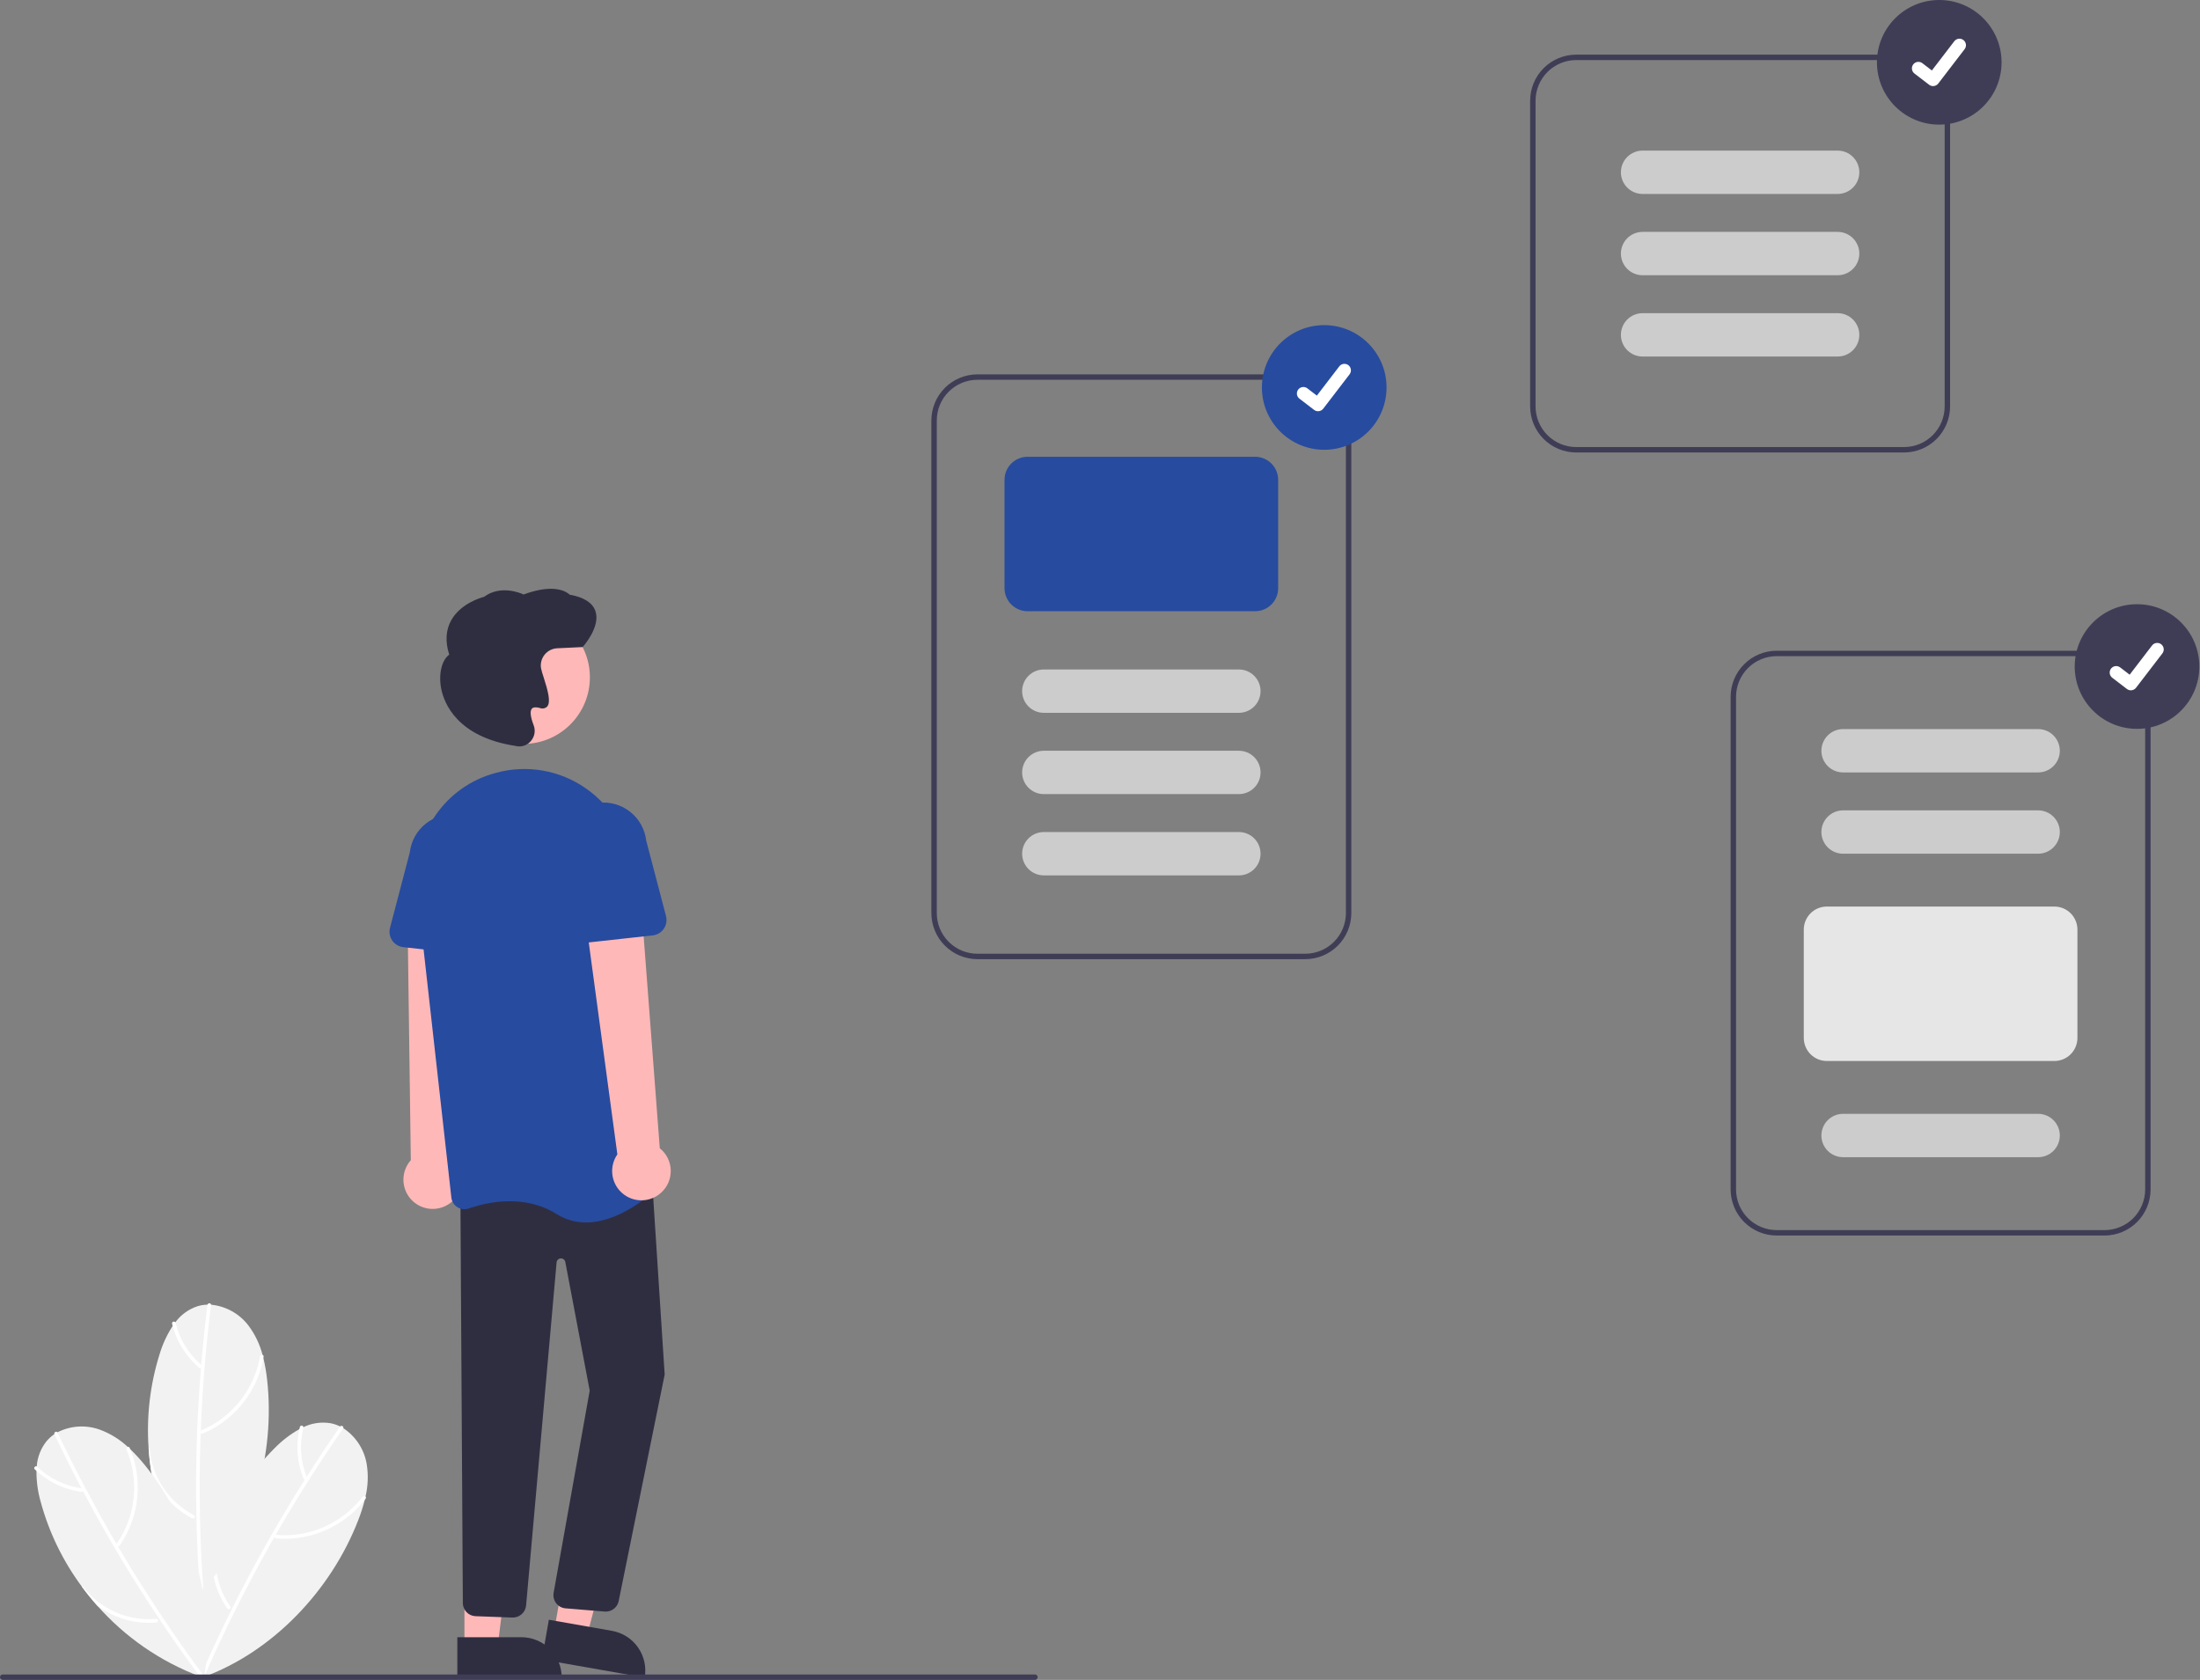 <svg width="812" height="620" viewBox="0 0 812 620" fill="none" xmlns="http://www.w3.org/2000/svg">
<rect x="0" y="0" width="812" height="620" fill="#808080" stroke="none"/>
<g clip-path="url(#clip0_323_130)">
<path d="M74.912 619.032L74.874 619.278C74.83 619.038 74.786 618.793 74.745 618.552C74.67 618.162 74.605 617.772 74.543 617.379C72.106 602.034 73.447 586.325 78.451 571.615C79.413 568.744 80.509 565.925 81.738 563.159C86.439 552.448 93.103 542.711 101.386 534.451C104.075 531.698 107.144 529.344 110.498 527.458C110.991 527.197 111.486 526.95 111.992 526.722C115.095 525.217 118.588 524.711 121.99 525.273C123.226 525.506 124.424 525.908 125.55 526.468C125.945 526.66 126.325 526.871 126.698 527.096C128.972 528.587 130.914 530.532 132.401 532.808C133.889 535.085 134.891 537.644 135.344 540.325C135.99 544.325 135.843 548.414 134.909 552.356C134.829 552.733 134.743 553.108 134.651 553.482C133.989 556.11 133.158 558.692 132.162 561.213C122.193 586.862 100.77 609.619 74.912 619.032Z" fill="#F2F2F2"/>
<path d="M125.484 526.551C117.706 537.728 110.358 549.19 103.44 560.934C96.532 572.669 90.074 584.655 84.069 596.892C80.71 603.738 77.497 610.653 74.431 617.638C74.092 618.411 75.237 619.084 75.581 618.301C81.056 605.832 86.997 593.582 93.405 581.552C99.809 569.534 106.663 557.771 113.967 546.262C118.053 539.823 122.276 533.474 126.634 527.213C127.121 526.513 125.97 525.853 125.484 526.551Z" fill="white"/>
<path d="M133.807 552.424C127.962 560.02 119.358 565.007 109.861 566.302C107.212 566.664 104.529 566.717 101.867 566.461C101.016 566.38 101.01 567.707 101.854 567.787C111.76 568.62 121.594 565.513 129.223 559.139C131.362 557.35 133.287 555.319 134.957 553.086C135.468 552.406 134.315 551.748 133.807 552.424V552.424Z" fill="white"/>
<path d="M83.883 593.632C82.524 591.696 81.395 589.608 80.518 587.411C78.516 582.403 77.805 576.971 78.451 571.615C79.413 568.744 80.509 565.925 81.738 563.159C81.812 563.268 81.857 563.395 81.868 563.526C81.879 563.657 81.855 563.789 81.799 563.909C80.934 565.984 80.311 568.152 79.945 570.37C78.629 578.28 80.456 586.391 85.035 592.974C85.093 593.046 85.131 593.131 85.147 593.222C85.162 593.313 85.154 593.407 85.123 593.494C85.072 593.609 84.991 593.709 84.889 593.783C84.787 593.858 84.668 593.904 84.543 593.918C84.417 593.932 84.29 593.913 84.175 593.863C84.059 593.813 83.958 593.733 83.883 593.632V593.632Z" fill="white"/>
<path d="M110.697 526.618C109.097 532.993 109.574 539.712 112.057 545.798C112.145 545.95 112.289 546.061 112.459 546.107C112.628 546.153 112.809 546.131 112.962 546.045C113.112 545.954 113.221 545.81 113.267 545.642C113.313 545.473 113.292 545.293 113.209 545.14C110.884 539.366 110.452 533.002 111.977 526.967C112.016 526.8 111.989 526.624 111.902 526.476C111.814 526.328 111.672 526.22 111.506 526.174C111.34 526.129 111.163 526.15 111.012 526.233C110.861 526.316 110.748 526.454 110.697 526.618H110.697Z" fill="white"/>
<path d="M74.749 586.997L74.83 587.233C74.679 587.042 74.527 586.845 74.379 586.65C74.131 586.34 73.892 586.024 73.655 585.705C64.368 573.248 58.259 558.714 55.858 543.363C55.376 540.374 55.036 537.369 54.84 534.348C54.027 522.679 55.405 510.961 58.903 499.798C60.007 496.111 61.63 492.601 63.725 489.373C64.04 488.913 64.364 488.464 64.706 488.027C66.754 485.253 69.613 483.182 72.887 482.1C74.09 481.731 75.337 481.531 76.594 481.504C77.033 481.491 77.468 481.501 77.902 481.527C80.609 481.791 83.232 482.612 85.607 483.936C87.982 485.261 90.058 487.062 91.705 489.226C94.135 492.468 95.903 496.157 96.908 500.082C97.012 500.453 97.11 500.826 97.202 501.199C97.837 503.834 98.3 506.507 98.589 509.201C101.676 536.546 93.275 566.65 74.749 586.997Z" fill="#F2F2F2"/>
<path d="M76.574 481.608C74.878 495.12 73.695 508.683 73.025 522.297C72.358 535.898 72.207 549.512 72.573 563.138C72.779 570.761 73.146 578.377 73.676 585.987C73.734 586.829 75.061 586.893 75.001 586.04C74.058 572.455 73.629 558.847 73.716 545.217C73.804 531.599 74.409 517.998 75.531 504.414C76.159 496.814 76.949 489.229 77.9 481.661C78.006 480.814 76.68 480.765 76.574 481.608V481.608Z" fill="white"/>
<path d="M95.963 500.654C94.316 510.096 89.013 518.509 81.204 524.068C79.026 525.619 76.675 526.912 74.199 527.921C73.407 528.246 74.018 529.424 74.803 529.102C83.962 525.239 91.228 517.918 95.022 508.73C96.087 506.153 96.847 503.46 97.289 500.707C97.426 499.867 96.099 499.819 95.963 500.654V500.654Z" fill="white"/>
<path d="M70.894 560.337C68.792 559.254 66.822 557.93 65.025 556.391C60.925 552.886 57.773 548.406 55.857 543.363C55.375 540.374 55.036 537.369 54.84 534.348C54.956 534.41 55.055 534.501 55.125 534.612C55.196 534.724 55.236 534.851 55.242 534.983C55.44 537.223 55.896 539.432 56.602 541.567C59.111 549.183 64.496 555.517 71.609 559.219C71.694 559.256 71.767 559.314 71.823 559.387C71.879 559.461 71.915 559.547 71.928 559.639C71.936 559.764 71.912 559.89 71.856 560.004C71.8 560.117 71.716 560.214 71.612 560.284C71.507 560.355 71.386 560.397 71.26 560.406C71.134 560.415 71.008 560.391 70.894 560.337V560.337Z" fill="white"/>
<path d="M63.511 488.537C65.056 494.925 68.599 500.654 73.625 504.89C73.773 504.983 73.953 505.015 74.124 504.977C74.296 504.939 74.445 504.835 74.541 504.688C74.631 504.539 74.661 504.36 74.623 504.19C74.586 504.019 74.484 503.869 74.339 503.772C69.598 499.739 66.26 494.304 64.806 488.251C64.764 488.085 64.658 487.941 64.511 487.851C64.365 487.761 64.189 487.731 64.021 487.768C63.853 487.805 63.706 487.906 63.611 488.049C63.516 488.193 63.48 488.367 63.511 488.537L63.511 488.537Z" fill="white"/>
<path d="M75.324 619.195L75.518 619.35C75.288 619.27 75.054 619.186 74.824 619.102C74.448 618.974 74.077 618.837 73.706 618.696C59.172 613.201 46.197 604.245 35.906 592.604C33.89 590.345 31.986 587.996 30.194 585.556C23.224 576.162 18.074 565.546 15.01 554.257C13.954 550.556 13.431 546.724 13.458 542.876C13.476 542.318 13.507 541.766 13.56 541.213C13.791 537.772 15.084 534.488 17.261 531.813C18.075 530.855 19.019 530.014 20.064 529.315C20.426 529.067 20.798 528.842 21.178 528.629C23.601 527.394 26.253 526.673 28.967 526.51C31.682 526.347 34.401 526.747 36.954 527.683C40.748 529.106 44.224 531.262 47.185 534.028C47.473 534.285 47.756 534.545 48.034 534.811C49.988 536.689 51.818 538.692 53.513 540.806C70.84 562.184 79.975 592.074 75.324 619.195Z" fill="#F2F2F2"/>
<path d="M20.102 529.413C25.95 541.711 32.258 553.777 39.025 565.608C45.788 577.428 52.993 588.98 60.64 600.263C64.919 606.576 69.33 612.796 73.875 618.922C74.378 619.6 75.53 618.94 75.02 618.253C66.909 607.314 59.219 596.079 51.951 584.548C44.692 573.027 37.877 561.241 31.506 549.191C27.942 542.449 24.522 535.633 21.248 528.744C20.881 527.973 19.737 528.645 20.102 529.413Z" fill="white"/>
<path d="M46.697 535.018C50.394 543.862 50.457 553.806 46.871 562.695C45.871 565.175 44.587 567.531 43.044 569.715C42.552 570.415 43.701 571.078 44.189 570.385C49.826 562.196 52.005 552.115 50.254 542.33C49.763 539.585 48.953 536.907 47.843 534.349C47.505 533.567 46.362 534.242 46.697 535.018Z" fill="white"/>
<path d="M57.717 598.807C55.362 599.027 52.99 598.972 50.647 598.644C45.305 597.898 40.236 595.821 35.906 592.604C33.89 590.345 31.985 587.995 30.193 585.556C30.325 585.546 30.457 585.569 30.576 585.625C30.695 585.681 30.798 585.767 30.874 585.875C32.247 587.655 33.821 589.271 35.566 590.69C41.781 595.755 49.73 598.192 57.717 597.481C57.808 597.466 57.902 597.475 57.988 597.507C58.075 597.539 58.152 597.592 58.212 597.662C58.287 597.764 58.334 597.883 58.348 598.009C58.362 598.134 58.343 598.261 58.293 598.377C58.243 598.493 58.164 598.593 58.063 598.669C57.962 598.744 57.843 598.792 57.717 598.807V598.807Z" fill="white"/>
<path d="M12.827 542.287C17.569 546.838 23.64 549.757 30.156 550.619C30.514 550.666 30.816 550.28 30.819 549.955C30.815 549.781 30.744 549.614 30.62 549.491C30.497 549.367 30.331 549.296 30.156 549.292C23.989 548.447 18.249 545.666 13.765 541.349C13.15 540.756 12.211 541.693 12.827 542.287H12.827Z" fill="white"/>
<path d="M165.861 444.249C167.156 443.361 168.241 442.2 169.039 440.847C169.837 439.494 170.329 437.983 170.48 436.42C170.631 434.857 170.437 433.279 169.912 431.799C169.388 430.319 168.545 428.972 167.443 427.852L171.61 334.834L150.395 337.216L151.627 428.2C149.87 430.176 148.898 432.727 148.896 435.372C148.893 438.016 149.861 440.569 151.616 442.547C153.37 444.525 155.79 445.791 158.415 446.105C161.041 446.418 163.69 445.758 165.861 444.249V444.249Z" fill="#FFB8B8"/>
<path d="M204.564 601.708L216.639 603.83L228.573 558.267L212.752 555.134L204.564 601.708Z" fill="#FFB8B8"/>
<path d="M237.954 619.136L200.005 612.465L202.583 597.803L225.87 601.897C227.795 602.235 229.635 602.95 231.284 603.999C232.934 605.049 234.36 606.413 235.482 608.014C236.604 609.614 237.4 611.421 237.824 613.329C238.249 615.238 238.293 617.211 237.954 619.136V619.136V619.136Z" fill="#2F2E41"/>
<path d="M171.422 607.752L183.682 607.751L189.514 560.463L171.42 560.464L171.422 607.752Z" fill="#FFB8B8"/>
<path d="M207.326 619.135L168.795 619.136L168.795 604.249L192.439 604.248C196.387 604.248 200.173 605.816 202.965 608.608C205.757 611.4 207.326 615.186 207.326 619.135V619.135L207.326 619.135Z" fill="#2F2E41"/>
<path d="M223.574 594.802C223.383 594.803 223.192 594.791 223.002 594.769L208.572 593.581C207.915 593.504 207.28 593.294 206.707 592.964C206.134 592.634 205.633 592.191 205.237 591.661C204.84 591.132 204.555 590.528 204.399 589.885C204.243 589.242 204.219 588.574 204.329 587.922L217.654 513.241L208.65 465.767C208.577 465.381 208.367 465.035 208.058 464.792C207.749 464.549 207.363 464.426 206.971 464.446C206.579 464.465 206.207 464.626 205.924 464.898C205.641 465.17 205.466 465.536 205.431 465.927L194.176 592.554C194.052 593.825 193.44 594.998 192.468 595.826C191.496 596.654 190.24 597.072 188.966 596.991L175.371 596.485C174.18 596.401 173.061 595.883 172.225 595.03C171.389 594.177 170.895 593.047 170.835 591.854L169.921 440.086L240.402 431.277L245.326 507.317L245.306 507.398L228.315 591.073C228.057 592.135 227.449 593.081 226.589 593.757C225.729 594.433 224.668 594.801 223.574 594.802V594.802Z" fill="#2F2E41"/>
<path d="M193.159 274.558C206.723 274.558 217.72 263.561 217.72 249.997C217.72 236.432 206.723 225.436 193.159 225.436C179.594 225.436 168.598 236.432 168.598 249.997C168.598 263.561 179.594 274.558 193.159 274.558Z" fill="#FFB8B8"/>
<path d="M216.301 451.179C212.459 451.202 208.692 450.124 205.444 448.073C193.546 440.637 180.033 443.593 173.037 446.016C172.343 446.259 171.602 446.342 170.872 446.259C170.141 446.176 169.438 445.928 168.816 445.535C168.202 445.149 167.682 444.63 167.297 444.014C166.912 443.399 166.671 442.705 166.592 441.984L153.869 328.358C151.737 309.321 163.205 291.422 181.137 285.799C181.811 285.587 182.496 285.387 183.192 285.197C188.773 283.684 194.617 283.413 200.313 284.401C206.01 285.39 211.42 287.615 216.164 290.92C220.997 294.261 225.038 298.621 228.004 303.692C230.97 308.763 232.788 314.423 233.331 320.273L244.042 434.66C244.115 435.401 244.015 436.148 243.75 436.843C243.485 437.539 243.062 438.163 242.514 438.667C238.76 442.14 227.863 451.178 216.301 451.179Z" fill="#274B9F"/>
<path d="M177.56 352.724L148.856 349.568C148.039 349.479 147.252 349.214 146.547 348.792C145.842 348.37 145.236 347.802 144.77 347.125C144.304 346.448 143.99 345.678 143.849 344.869C143.708 344.06 143.742 343.229 143.951 342.435L151.257 314.588C151.74 310.412 153.859 306.599 157.15 303.983C160.441 301.367 164.635 300.163 168.812 300.635C172.989 301.107 176.808 303.215 179.433 306.499C182.058 309.783 183.273 313.973 182.813 318.151L183.898 346.827C183.929 347.648 183.782 348.466 183.468 349.225C183.154 349.984 182.681 350.667 182.079 351.227C181.478 351.786 180.763 352.21 179.983 352.468C179.203 352.727 178.376 352.814 177.56 352.724V352.724Z" fill="#274B9F"/>
<path d="M243.927 440.266C245.106 439.228 246.043 437.945 246.672 436.506C247.302 435.067 247.608 433.507 247.569 431.937C247.53 430.367 247.148 428.825 246.449 427.419C245.749 426.012 244.75 424.777 243.522 423.798L236.449 330.956L215.66 335.636L227.863 426.05C226.356 428.223 225.699 430.873 226.016 433.498C226.332 436.123 227.601 438.541 229.581 440.293C231.561 442.045 234.115 443.01 236.759 443.005C239.403 443 241.954 442.026 243.927 440.266V440.266Z" fill="#FFB8B8"/>
<path d="M207.69 346.888C207.088 346.329 206.614 345.646 206.3 344.887C205.986 344.127 205.84 343.309 205.871 342.488L206.956 313.813C206.496 309.634 207.711 305.444 210.336 302.16C212.961 298.877 216.78 296.768 220.957 296.296C225.134 295.825 229.328 297.029 232.619 299.644C235.91 302.26 238.029 306.074 238.512 310.25L245.818 338.096C246.027 338.891 246.062 339.721 245.92 340.53C245.779 341.34 245.465 342.109 244.999 342.786C244.534 343.463 243.928 344.032 243.222 344.453C242.517 344.875 241.73 345.14 240.913 345.23L212.21 348.386C211.393 348.476 210.566 348.389 209.786 348.13C209.006 347.872 208.291 347.448 207.69 346.888V346.888Z" fill="#274B9F"/>
<path d="M191.698 275.483C191.261 275.483 190.826 275.432 190.401 275.332L190.277 275.302C168.682 271.998 163.91 259.49 162.862 254.266C161.778 248.858 163.013 243.638 165.802 241.611C164.281 236.808 164.526 232.55 166.53 228.948C170.025 222.668 177.611 220.545 178.628 220.285C184.686 215.816 191.935 218.799 193.253 219.404C204.972 215.069 209.451 218.677 210.261 219.483C215.499 220.424 218.692 222.448 219.752 225.499C221.743 231.23 215.447 238.359 215.178 238.659L215.038 238.815L205.658 239.262C204.768 239.304 203.897 239.534 203.101 239.934C202.305 240.335 201.602 240.899 201.038 241.589C200.474 242.279 200.062 243.079 199.827 243.939C199.593 244.799 199.541 245.698 199.677 246.579V246.579C199.931 247.715 200.251 248.836 200.637 249.934C202.239 254.941 203.439 259.218 201.891 260.844C201.541 261.158 201.108 261.368 200.644 261.448C200.18 261.529 199.702 261.477 199.266 261.299C197.8 260.907 196.804 260.989 196.308 261.543C195.537 262.403 195.772 264.578 196.97 267.669C197.345 268.646 197.446 269.707 197.262 270.738C197.078 271.769 196.615 272.729 195.924 273.516C195.403 274.13 194.756 274.623 194.027 274.963C193.297 275.303 192.503 275.48 191.698 275.483Z" fill="#2F2E41"/>
<path d="M481.76 354H360.76C356.253 353.995 351.932 352.202 348.745 349.015C345.557 345.828 343.765 341.507 343.76 337V155.168C343.765 150.661 345.557 146.34 348.745 143.153C351.932 139.966 356.253 138.174 360.76 138.168H481.76C486.267 138.174 490.588 139.966 493.775 143.153C496.962 146.34 498.755 150.661 498.76 155.168V337C498.755 341.507 496.962 345.828 493.775 349.015C490.588 352.202 486.267 353.995 481.76 354V354ZM360.76 140.168C356.783 140.173 352.97 141.755 350.158 144.567C347.346 147.379 345.764 151.192 345.76 155.168V337C345.764 340.977 347.346 344.79 350.158 347.602C352.97 350.414 356.783 351.996 360.76 352H481.76C485.737 351.996 489.549 350.414 492.361 347.602C495.173 344.79 496.755 340.977 496.76 337V155.168C496.755 151.192 495.173 147.379 492.361 144.567C489.549 141.755 485.737 140.173 481.76 140.168H360.76Z" fill="#3F3D56"/>
<path d="M463.26 225.584H379.26C377.006 225.582 374.846 224.686 373.252 223.092C371.659 221.499 370.762 219.338 370.76 217.084V177.084C370.762 174.831 371.659 172.67 373.252 171.077C374.846 169.483 377.006 168.587 379.26 168.584H463.26C465.513 168.587 467.674 169.483 469.267 171.077C470.861 172.67 471.757 174.831 471.76 177.084V217.084C471.757 219.338 470.861 221.499 469.267 223.092C467.674 224.686 465.513 225.582 463.26 225.584Z" fill="#274B9F"/>
<path d="M457.26 263.084H385.26C383.138 263.084 381.103 262.242 379.603 260.741C378.103 259.241 377.26 257.206 377.26 255.084C377.26 252.963 378.103 250.928 379.603 249.428C381.103 247.927 383.138 247.084 385.26 247.084H457.26C459.381 247.084 461.416 247.927 462.917 249.428C464.417 250.928 465.26 252.963 465.26 255.084C465.26 257.206 464.417 259.241 462.917 260.741C461.416 262.242 459.381 263.084 457.26 263.084Z" fill="#CCCCCC"/>
<path d="M457.26 293.084H385.26C383.138 293.084 381.103 292.242 379.603 290.741C378.103 289.241 377.26 287.206 377.26 285.084C377.26 282.963 378.103 280.928 379.603 279.428C381.103 277.927 383.138 277.084 385.26 277.084H457.26C459.381 277.084 461.416 277.927 462.917 279.428C464.417 280.928 465.26 282.963 465.26 285.084C465.26 287.206 464.417 289.241 462.917 290.741C461.416 292.242 459.381 293.084 457.26 293.084Z" fill="#CCCCCC"/>
<path d="M457.26 323.084H385.26C383.138 323.084 381.103 322.242 379.603 320.741C378.103 319.241 377.26 317.206 377.26 315.084C377.26 312.963 378.103 310.928 379.603 309.428C381.103 307.927 383.138 307.084 385.26 307.084H457.26C459.381 307.084 461.416 307.927 462.917 309.428C464.417 310.928 465.26 312.963 465.26 315.084C465.26 317.206 464.417 319.241 462.917 320.741C461.416 322.242 459.381 323.084 457.26 323.084Z" fill="#CCCCCC"/>
<path d="M776.76 456H655.76C651.253 455.995 646.932 454.202 643.745 451.015C640.557 447.828 638.765 443.507 638.76 439V257.168C638.765 252.661 640.557 248.34 643.745 245.153C646.932 241.966 651.253 240.174 655.76 240.168H776.76C781.267 240.174 785.588 241.966 788.775 245.153C791.962 248.34 793.755 252.661 793.76 257.168V439C793.755 443.507 791.962 447.828 788.775 451.015C785.588 454.202 781.267 455.995 776.76 456ZM655.76 242.168C651.783 242.173 647.97 243.755 645.158 246.567C642.346 249.379 640.764 253.192 640.76 257.168V439C640.764 442.977 642.346 446.79 645.158 449.602C647.97 452.414 651.783 453.996 655.76 454H776.76C780.737 453.996 784.549 452.414 787.361 449.602C790.173 446.79 791.755 442.977 791.76 439V257.168C791.755 253.192 790.173 249.379 787.361 246.567C784.549 243.755 780.737 242.173 776.76 242.168H655.76Z" fill="#3F3D56"/>
<path d="M752.26 285.084H680.26C678.138 285.084 676.103 284.242 674.603 282.741C673.103 281.241 672.26 279.206 672.26 277.084C672.26 274.963 673.103 272.928 674.603 271.428C676.103 269.927 678.138 269.084 680.26 269.084H752.26C754.381 269.084 756.416 269.927 757.917 271.428C759.417 272.928 760.26 274.963 760.26 277.084C760.26 279.206 759.417 281.241 757.917 282.741C756.416 284.242 754.381 285.084 752.26 285.084Z" fill="#CCCCCC"/>
<path d="M752.26 315.084H680.26C678.138 315.084 676.103 314.242 674.603 312.741C673.103 311.241 672.26 309.206 672.26 307.084C672.26 304.963 673.103 302.928 674.603 301.428C676.103 299.927 678.138 299.084 680.26 299.084H752.26C754.381 299.084 756.416 299.927 757.917 301.428C759.417 302.928 760.26 304.963 760.26 307.084C760.26 309.206 759.417 311.241 757.917 312.741C756.416 314.242 754.381 315.084 752.26 315.084Z" fill="#CCCCCC"/>
<path d="M758.26 391.584H674.26C672.006 391.581 669.846 390.685 668.252 389.091C666.659 387.498 665.762 385.337 665.76 383.084V343.084C665.762 340.83 666.659 338.67 668.252 337.077C669.846 335.483 672.006 334.587 674.26 334.584H758.26C760.513 334.587 762.674 335.483 764.267 337.077C765.861 338.67 766.757 340.83 766.76 343.084V383.084C766.757 385.337 765.861 387.498 764.267 389.091C762.674 390.685 760.513 391.581 758.26 391.584V391.584Z" fill="#E6E6E6"/>
<path d="M752.26 427.084H680.26C678.138 427.084 676.103 426.242 674.603 424.741C673.103 423.241 672.26 421.206 672.26 419.084C672.26 416.963 673.103 414.928 674.603 413.428C676.103 411.927 678.138 411.084 680.26 411.084H752.26C754.381 411.084 756.416 411.927 757.917 413.428C759.417 414.928 760.26 416.963 760.26 419.084C760.26 421.206 759.417 423.241 757.917 424.741C756.416 426.242 754.381 427.084 752.26 427.084Z" fill="#CCCCCC"/>
<path d="M702.76 167H581.76C577.253 166.995 572.932 165.202 569.745 162.015C566.557 158.828 564.765 154.507 564.76 150V37.169C564.765 32.661 566.557 28.34 569.745 25.153C572.932 21.966 577.253 20.174 581.76 20.169H702.76C707.267 20.174 711.588 21.966 714.775 25.153C717.962 28.34 719.755 32.661 719.76 37.169V150C719.755 154.507 717.962 158.828 714.775 162.015C711.588 165.202 707.267 166.995 702.76 167V167ZM581.76 22.169C577.783 22.173 573.97 23.755 571.158 26.567C568.346 29.379 566.764 33.192 566.76 37.169V150C566.764 153.977 568.346 157.79 571.158 160.602C573.97 163.414 577.783 164.996 581.76 165H702.76C706.737 164.996 710.549 163.414 713.361 160.602C716.173 157.79 717.755 153.977 717.76 150V37.169C717.755 33.192 716.173 29.379 713.361 26.567C710.549 23.755 706.737 22.173 702.76 22.169H581.76Z" fill="#3F3D56"/>
<path d="M678.26 131.584H606.26C604.138 131.584 602.103 130.741 600.603 129.241C599.103 127.741 598.26 125.706 598.26 123.584C598.26 121.463 599.103 119.428 600.603 117.927C602.103 116.427 604.138 115.584 606.26 115.584H678.26C680.381 115.584 682.416 116.427 683.917 117.927C685.417 119.428 686.26 121.463 686.26 123.584C686.26 125.706 685.417 127.741 683.917 129.241C682.416 130.741 680.381 131.584 678.26 131.584Z" fill="#CCCCCC"/>
<path d="M678.26 101.584H606.26C604.138 101.584 602.103 100.741 600.603 99.241C599.103 97.741 598.26 95.706 598.26 93.584C598.26 91.463 599.103 89.428 600.603 87.927C602.103 86.427 604.138 85.584 606.26 85.584H678.26C680.381 85.584 682.416 86.427 683.917 87.927C685.417 89.428 686.26 91.463 686.26 93.584C686.26 95.706 685.417 97.741 683.917 99.241C682.416 100.741 680.381 101.584 678.26 101.584Z" fill="#CCCCCC"/>
<path d="M678.26 71.584H606.26C604.138 71.584 602.103 70.741 600.603 69.241C599.103 67.741 598.26 65.706 598.26 63.584C598.26 61.462 599.103 59.428 600.603 57.927C602.103 56.427 604.138 55.584 606.26 55.584H678.26C680.381 55.584 682.416 56.427 683.917 57.927C685.417 59.428 686.26 61.462 686.26 63.584C686.26 65.706 685.417 67.741 683.917 69.241C682.416 70.741 680.381 71.584 678.26 71.584Z" fill="#CCCCCC"/>
<path d="M488.76 166C501.462 166 511.76 155.703 511.76 143C511.76 130.297 501.462 120 488.76 120C476.057 120 465.76 130.297 465.76 143C465.76 155.703 476.057 166 488.76 166Z" fill="#274B9F"/>
<path d="M486.48 151.774C485.962 151.775 485.459 151.608 485.044 151.297L485.019 151.278L479.614 147.14C479.362 146.948 479.151 146.709 478.992 146.436C478.833 146.163 478.729 145.861 478.687 145.548C478.645 145.234 478.666 144.916 478.747 144.61C478.828 144.305 478.969 144.019 479.161 143.768C479.353 143.517 479.593 143.306 479.867 143.148C480.141 142.99 480.443 142.888 480.756 142.847C481.07 142.806 481.388 142.828 481.693 142.91C481.999 142.992 482.284 143.134 482.535 143.327L486.036 146.012L494.309 135.222C494.501 134.972 494.74 134.762 495.013 134.604C495.287 134.446 495.588 134.344 495.901 134.302C496.213 134.261 496.531 134.282 496.836 134.363C497.14 134.445 497.426 134.586 497.676 134.777L497.625 134.847L497.677 134.779C498.182 135.166 498.513 135.739 498.596 136.37C498.679 137.001 498.509 137.64 498.122 138.145L488.39 150.837C488.165 151.129 487.876 151.366 487.544 151.529C487.213 151.691 486.849 151.775 486.48 151.774V151.774Z" fill="white"/>
<path d="M788.76 269C801.462 269 811.76 258.703 811.76 246C811.76 233.297 801.462 223 788.76 223C776.057 223 765.76 233.297 765.76 246C765.76 258.703 776.057 269 788.76 269Z" fill="#3F3D56"/>
<path d="M786.48 254.774C785.962 254.775 785.459 254.608 785.044 254.297L785.019 254.278L779.614 250.14C779.362 249.948 779.151 249.709 778.992 249.436C778.833 249.163 778.729 248.861 778.687 248.548C778.645 248.234 778.666 247.916 778.747 247.61C778.828 247.305 778.969 247.019 779.161 246.768C779.353 246.517 779.593 246.306 779.867 246.148C780.141 245.99 780.443 245.888 780.756 245.847C781.07 245.806 781.388 245.828 781.693 245.91C781.999 245.992 782.284 246.134 782.535 246.327L786.036 249.012L794.309 238.222C794.501 237.972 794.74 237.762 795.013 237.604C795.287 237.446 795.588 237.344 795.901 237.302C796.213 237.261 796.531 237.282 796.836 237.363C797.14 237.445 797.426 237.586 797.676 237.777L797.625 237.847L797.677 237.779C798.182 238.166 798.513 238.739 798.596 239.37C798.679 240.001 798.509 240.64 798.122 241.145L788.39 253.837C788.165 254.129 787.876 254.366 787.544 254.529C787.213 254.691 786.849 254.775 786.48 254.774Z" fill="white"/>
<path d="M715.76 46C728.462 46 738.76 35.703 738.76 23C738.76 10.297 728.462 0 715.76 0C703.057 0 692.76 10.297 692.76 23C692.76 35.703 703.057 46 715.76 46Z" fill="#3F3D56"/>
<path d="M713.48 31.774C712.962 31.775 712.459 31.608 712.044 31.297L712.019 31.278L706.614 27.14C706.362 26.948 706.151 26.709 705.992 26.436C705.833 26.163 705.729 25.861 705.687 25.548C705.645 25.234 705.666 24.916 705.747 24.61C705.828 24.305 705.969 24.019 706.161 23.768C706.353 23.517 706.593 23.306 706.867 23.148C707.141 22.99 707.443 22.888 707.756 22.847C708.07 22.806 708.388 22.828 708.693 22.91C708.999 22.992 709.284 23.134 709.535 23.327L713.036 26.012L721.309 15.222C721.501 14.972 721.74 14.762 722.013 14.604C722.287 14.446 722.588 14.344 722.901 14.302C723.213 14.261 723.531 14.282 723.836 14.363C724.14 14.445 724.426 14.586 724.676 14.777L724.625 14.847L724.677 14.778C725.182 15.166 725.513 15.739 725.596 16.37C725.679 17.001 725.509 17.64 725.122 18.145L715.39 30.837C715.165 31.129 714.876 31.366 714.544 31.529C714.213 31.691 713.849 31.775 713.48 31.774Z" fill="white"/>
<path d="M382 620H1C0.735 620 0.48 619.895 0.293 619.707C0.105 619.52 0 619.265 0 619C0 618.735 0.105 618.48 0.293 618.293C0.48 618.105 0.735 618 1 618H382C382.265 618 382.52 618.105 382.707 618.293C382.895 618.48 383 618.735 383 619C383 619.265 382.895 619.52 382.707 619.707C382.52 619.895 382.265 620 382 620Z" fill="#3F3D56"/>
</g>
<defs>
<clipPath id="clip0_323_130">
<rect width="811.76" height="620" fill="white"/>
</clipPath>
</defs>
</svg>
